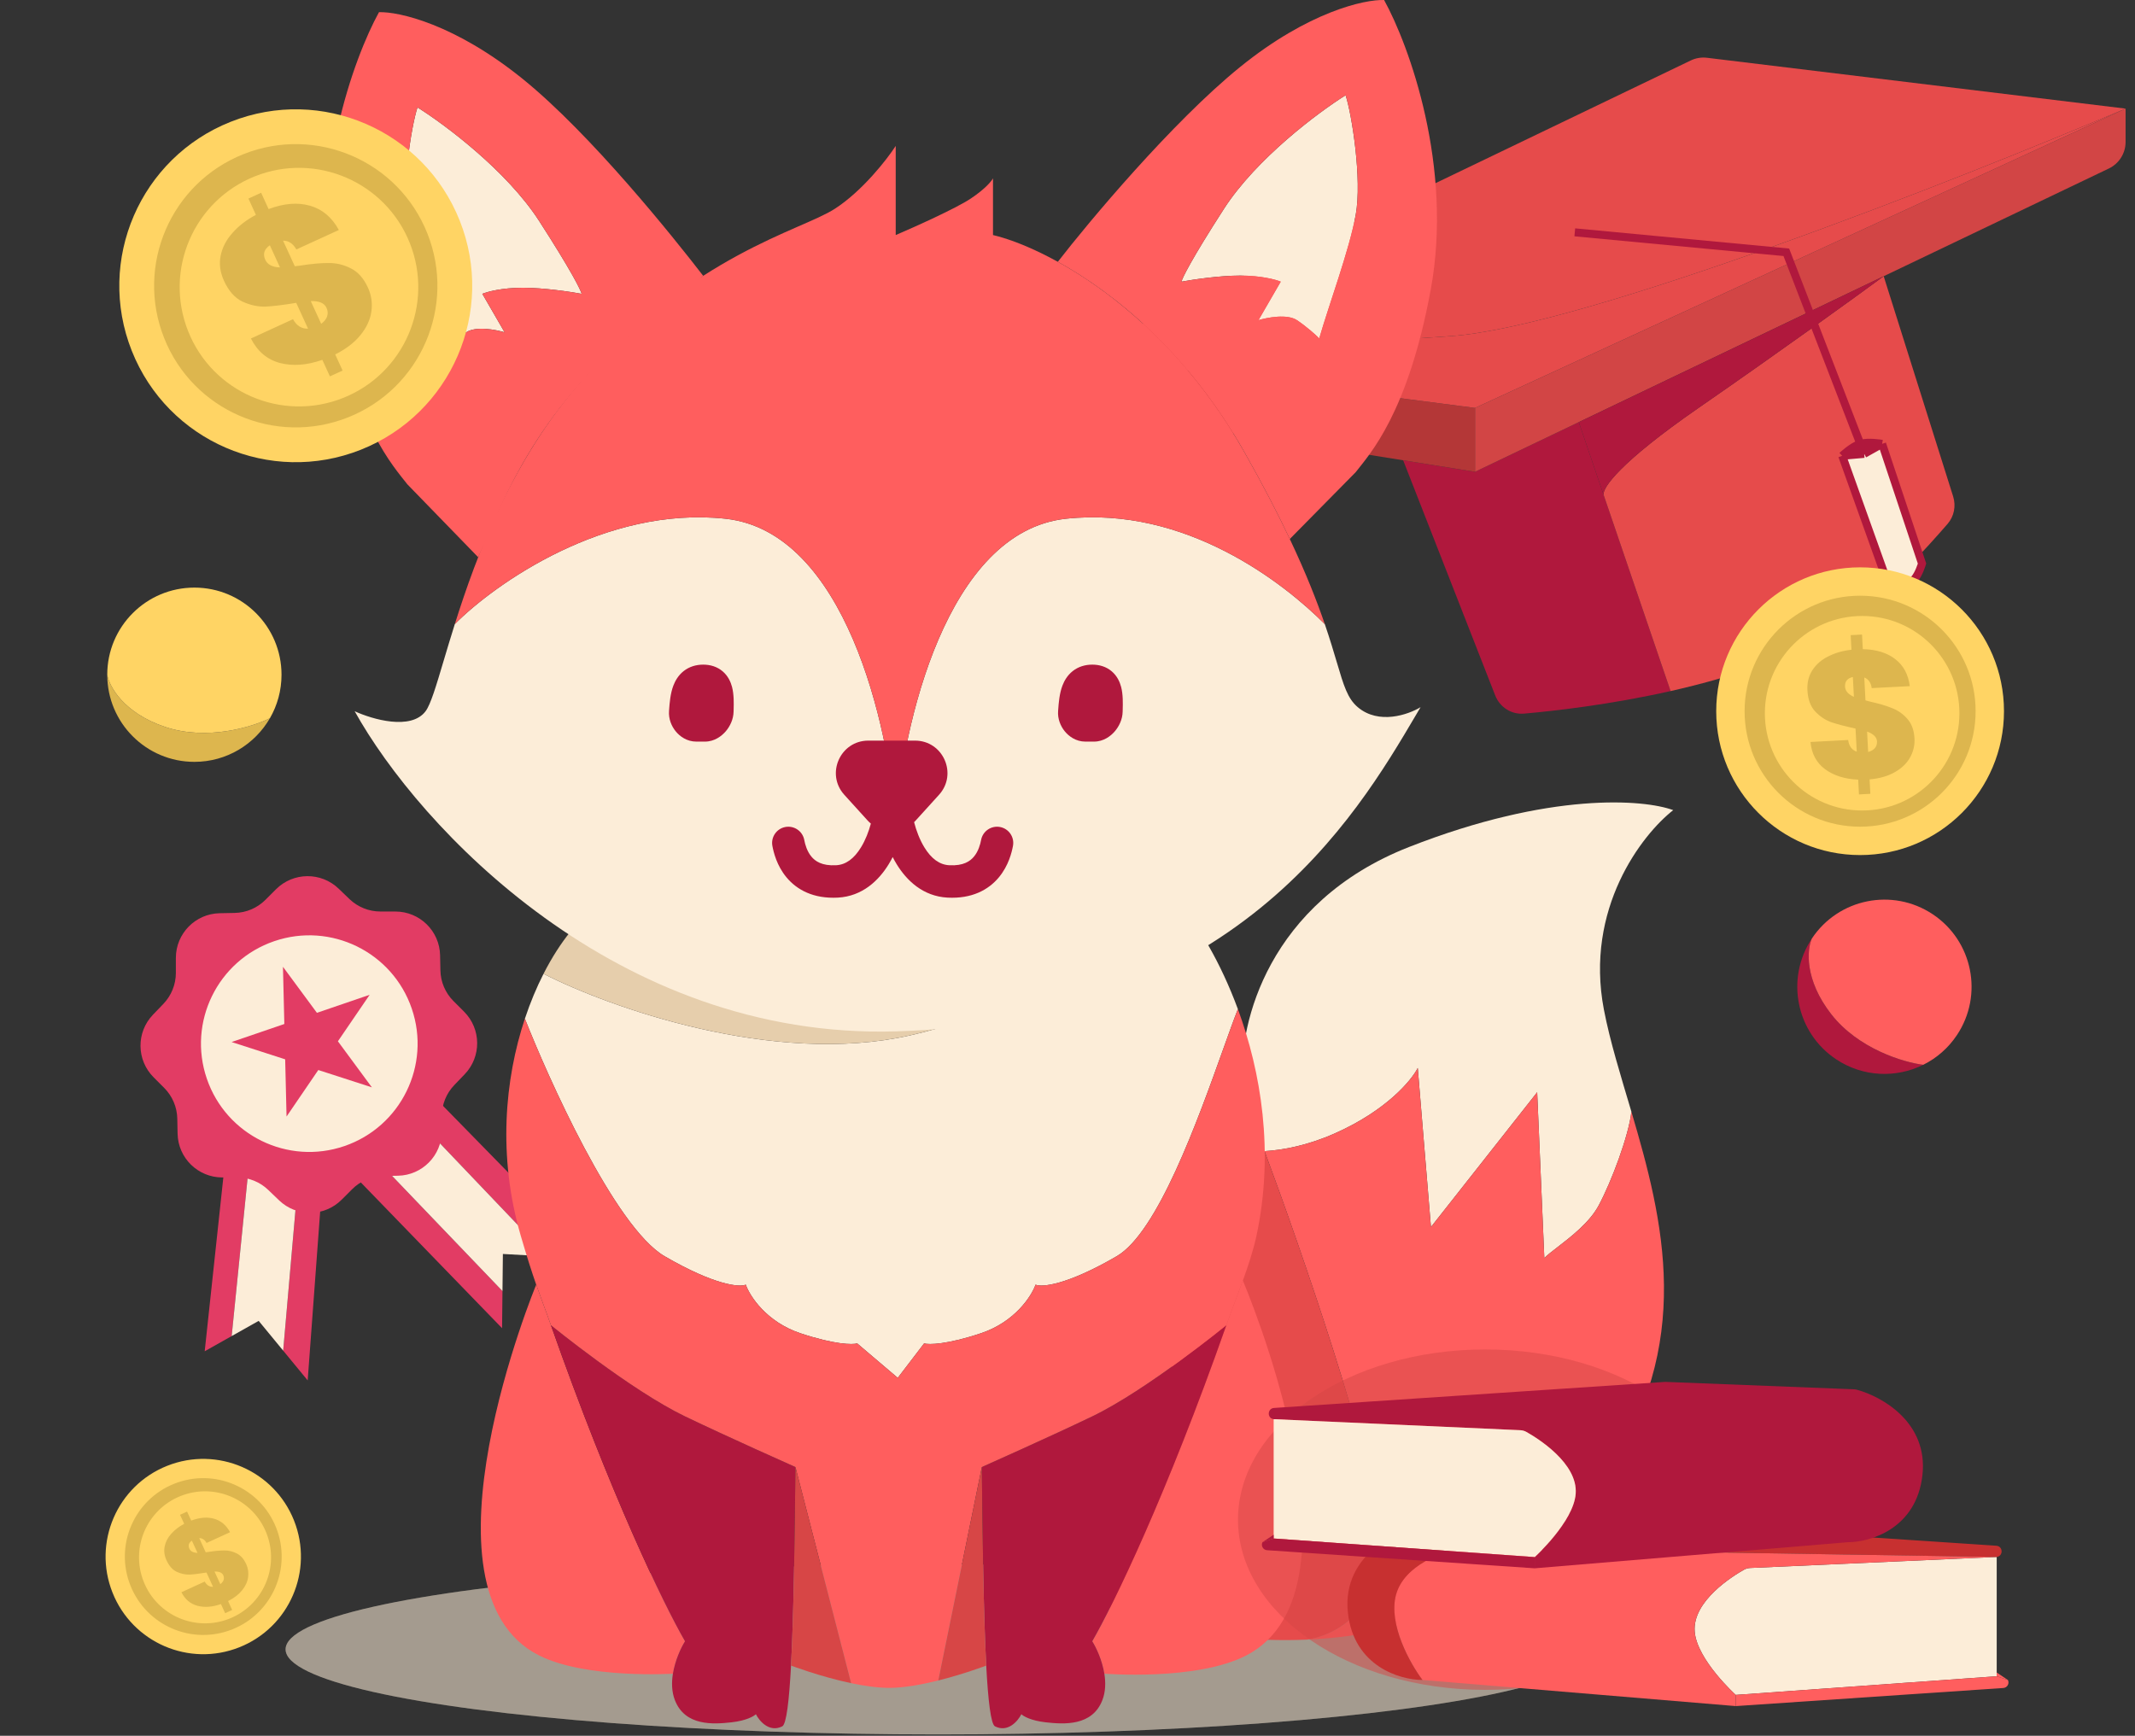 <svg width="107" height="87" viewBox="0 0 107 87" fill="none" xmlns="http://www.w3.org/2000/svg">
<rect x="0" y="0" width="107" height="87" fill="#333333" stroke="none"/>
<g opacity="0.75">
<ellipse cx="47.014" cy="82.669" rx="32.702" ry="4.265" fill="#FCEDD8"/>
<ellipse cx="47.014" cy="82.669" rx="32.702" ry="4.265" fill="black" fill-opacity="0.2"/>
</g>
<path d="M73.923 23.647L70.322 23.07L74.936 34.858C75.167 35.449 75.751 35.824 76.383 35.768C77.854 35.639 80.678 35.324 83.724 34.638L80.383 24.847L80.367 24.801L79.124 21.158L73.923 23.647Z" fill="#B0183D"/>
<path d="M106.528 5.444L73.923 20.446V23.647L79.124 21.158L94.405 13.845L105.691 8.445C106.202 8.2 106.528 7.684 106.528 7.117V5.444Z" fill="#D24545"/>
<path d="M73.923 20.446L53.92 17.846V19.191C53.92 19.914 54.446 20.53 55.16 20.645L70.322 23.07L73.923 23.647V20.446Z" fill="#B43737"/>
<path fill-rule="evenodd" clip-rule="evenodd" d="M53.92 17.846L84.737 3.03C84.99 2.908 85.273 2.862 85.552 2.896L106.528 5.444C98.06 9.045 79.444 16.366 72.723 16.846C66.002 17.326 57.387 17.712 53.92 17.846Z" fill="#E64B4B"/>
<path d="M53.92 17.846L73.923 20.446L106.528 5.444C98.06 9.045 79.444 16.366 72.723 16.846C66.002 17.326 57.387 17.712 53.92 17.846Z" fill="#E64B4B"/>
<path fill-rule="evenodd" clip-rule="evenodd" d="M80.367 24.801L80.383 24.847L83.724 34.638C86.915 33.92 90.349 32.795 92.726 31.048C94.521 29.728 96.648 27.366 97.609 26.256C97.935 25.878 98.036 25.36 97.886 24.884L94.405 13.845C93.045 14.845 89.285 17.566 85.124 20.446C81.167 23.186 80.309 24.454 80.367 24.801Z" fill="#E64B4B"/>
<path d="M94.405 13.845L79.124 21.158L80.367 24.801C80.309 24.454 81.167 23.186 85.124 20.446C89.285 17.566 93.045 14.845 94.405 13.845Z" fill="#B0183D"/>
<path d="M93.427 22.749L92.326 22.846L94.544 29.047C94.544 29.047 95.483 29.515 95.926 29.047C96.166 28.794 96.326 28.247 96.326 28.247L94.326 22.246L93.427 22.749Z" fill="#FCEDD8"/>
<path d="M93.232 22.246L93.427 22.749L94.326 22.246C94.326 22.246 93.641 22.123 93.232 22.246Z" fill="#B0183D"/>
<path d="M93.427 22.749L93.232 22.246C92.826 22.369 92.326 22.846 92.326 22.846L93.427 22.749Z" fill="#B0183D"/>
<path d="M78.924 11.645L89.525 12.645L93.427 22.749M93.427 22.749L92.326 22.846M93.427 22.749L94.326 22.246M93.427 22.749L93.232 22.246M92.326 22.846L94.544 29.047C94.544 29.047 95.483 29.515 95.926 29.047C96.166 28.794 96.326 28.247 96.326 28.247L94.326 22.246M92.326 22.846C92.326 22.846 92.826 22.369 93.232 22.246M94.326 22.246C94.326 22.246 93.641 22.123 93.232 22.246" stroke="#B0183D" stroke-width="0.4"/>
<path d="M10.259 67.728L11.456 56.561L12.638 56.77L11.611 66.967L10.259 67.728Z" fill="#E23C64"/>
<path d="M16.291 57.417L15.42 69.189L14.192 67.697L15.109 57.208L16.291 57.417Z" fill="#E23C64"/>
<path d="M25.162 66.572L16.291 57.417L17.28 56.465L25.183 64.712L25.162 66.572Z" fill="#E23C64"/>
<path d="M20.337 53.522L29.711 63.102L27.457 62.977L19.348 54.474L20.337 53.522Z" fill="#E23C64"/>
<path d="M27.457 62.977L25.203 62.852L25.183 64.712L17.28 56.465L19.348 54.474L27.457 62.977Z" fill="#FCEDD8"/>
<path d="M14.192 67.697L12.964 66.205L11.611 66.967L12.638 56.77L15.109 57.208L14.192 67.697Z" fill="#FCEDD8"/>
<path d="M16.97 44.54C16.09 43.696 14.698 43.709 13.835 44.57L13.301 45.104C12.892 45.512 12.341 45.747 11.764 45.758L11.009 45.773C9.79 45.798 8.815 46.792 8.814 48.011L8.814 48.766C8.813 49.344 8.589 49.899 8.189 50.316L7.666 50.86C6.822 51.739 6.835 53.132 7.697 53.995L8.23 54.529C8.638 54.938 8.873 55.489 8.885 56.066L8.9 56.821C8.924 58.04 9.919 59.015 11.137 59.016L11.892 59.016C12.47 59.017 13.025 59.24 13.442 59.641L13.987 60.164C14.866 61.008 16.259 60.995 17.121 60.133L17.655 59.6C18.064 59.191 18.615 58.957 19.193 58.945L19.947 58.93C21.166 58.906 22.141 57.911 22.142 56.693L22.142 55.938C22.143 55.36 22.367 54.804 22.767 54.388L23.29 53.843C24.134 52.964 24.121 51.572 23.26 50.709L22.726 50.175C22.318 49.766 22.083 49.215 22.072 48.637L22.056 47.883C22.032 46.664 21.038 45.689 19.819 45.688L19.064 45.687C18.486 45.687 17.931 45.463 17.514 45.063L16.97 44.54Z" fill="#E23C64"/>
<circle cx="5.428" cy="5.428" r="5.428" transform="matrix(-0.946 0.324 0.324 0.946 18.877 45.416)" fill="#FCEDD8"/>
<path d="M14.181 48.458L14.25 51.325L11.607 52.229L14.292 53.096L14.361 55.963L15.952 53.632L18.637 54.5L16.935 52.192L18.526 49.861L15.883 50.765L14.181 48.458Z" fill="#E23C64"/>
<path d="M70.61 42.456C63.531 45.236 62.101 51.359 62.271 54.072C62.103 54.687 61.808 55.891 61.459 57.536C61.812 57.649 62.484 57.751 63.375 57.698C64.335 57.641 65.549 57.405 66.891 56.811C69.479 55.666 70.745 54.145 71.054 53.528L71.715 61.501L77.039 54.745L77.397 63.056C77.54 62.908 77.78 62.723 78.064 62.505C78.74 61.983 79.663 61.271 80.116 60.43C80.757 59.24 81.631 56.914 81.761 55.721C81.224 53.909 80.688 52.196 80.383 50.606C79.411 45.538 82.294 41.828 83.857 40.606C82.39 40.064 77.688 39.676 70.61 42.456Z" fill="#FCEDD8"/>
<path fill-rule="evenodd" clip-rule="evenodd" d="M63.375 57.698C65.169 62.511 68.839 73.087 69.164 76.881C69.489 80.676 66.862 81.996 65.507 82.182C70.93 81.945 76.312 79.884 80.406 73.988C84.962 67.427 83.362 61.13 81.761 55.721C81.631 56.914 80.757 59.24 80.116 60.43C79.663 61.271 78.74 61.983 78.064 62.505C77.78 62.723 77.54 62.908 77.397 63.056L77.039 54.745L71.715 61.501L71.054 53.528C70.745 54.145 69.479 55.666 66.891 56.811C65.549 57.405 64.335 57.641 63.375 57.698Z" fill="#FF5E5E"/>
<path d="M60.249 64.154C59.273 70.415 50.045 79.893 57.722 81.467C60.231 81.982 62.874 82.297 65.507 82.182C66.862 81.996 69.489 80.676 69.164 76.881C68.839 73.087 65.169 62.511 63.375 57.698C62.484 57.751 61.812 57.649 61.459 57.536C61.087 59.297 60.653 61.564 60.249 64.154Z" fill="#E64B4B"/>
<path fill-rule="evenodd" clip-rule="evenodd" d="M62.461 82.975C68.907 79.639 62.288 64.186 62.288 64.186C62.166 64.523 62.039 64.859 61.915 65.19C61.756 65.612 61.6 66.025 61.461 66.421C58.471 74.919 55.817 80.405 54.742 82.264C54.947 82.592 55.239 83.214 55.347 83.889C55.347 83.889 59.973 84.262 62.461 82.975ZM33.724 83.889C33.724 83.889 29.379 84.162 27.017 82.975C20.531 79.716 26.873 64.39 26.873 64.39C27.002 64.758 27.12 65.077 27.24 65.403C27.358 65.719 27.477 66.041 27.61 66.421C30.6 74.919 33.254 80.405 34.329 82.264C34.124 82.592 33.833 83.214 33.724 83.889Z" fill="#FF5E5E"/>
<path d="M52.406 86.326C53.32 86.428 54.742 86.529 55.25 85.209C55.41 84.792 55.418 84.329 55.347 83.889C55.239 83.214 54.947 82.592 54.742 82.264C55.817 80.405 58.471 74.919 61.461 66.421C61.461 66.421 57.484 69.671 54.742 70.991C52.629 72.008 49.206 73.531 49.206 73.531C49.191 72.126 49.226 74.659 49.206 73.531C49.244 76.959 49.286 80.856 49.427 83.483C49.521 85.237 49.658 86.425 49.867 86.529C50.517 86.855 51.018 86.259 51.188 85.92C51.289 86.022 51.675 86.245 52.406 86.326Z" fill="#B0183D"/>
<path d="M33.821 85.209C34.329 86.529 35.751 86.428 36.665 86.326C37.396 86.245 37.782 86.022 37.883 85.92C38.053 86.259 38.554 86.855 39.204 86.529C39.413 86.425 39.55 85.237 39.644 83.483C39.785 80.856 39.827 76.959 39.865 73.531C39.865 73.531 36.442 72.008 34.329 70.991C31.587 69.671 27.61 66.421 27.61 66.421C30.6 74.919 33.254 80.405 34.329 82.264C34.124 82.592 33.833 83.214 33.724 83.889C33.653 84.329 33.661 84.792 33.821 85.209Z" fill="#B0183D"/>
<path fill-rule="evenodd" clip-rule="evenodd" d="M26.306 51.058C26.576 50.244 26.894 49.489 27.24 48.809C30.517 50.482 38.777 53.442 45.602 51.898C52.427 50.354 56.367 46.515 57.484 44.789C57.484 43.138 60.297 45.844 62.039 50.578C61.834 51.099 61.585 51.796 61.299 52.596C60.024 56.162 58.018 61.773 55.961 62.968C53.442 64.43 52.203 64.525 51.899 64.39C51.695 64.965 50.863 66.258 49.157 66.827C47.45 67.396 46.55 67.403 46.313 67.335L44.993 69.061L42.961 67.335C42.724 67.403 41.824 67.396 40.118 66.827C38.411 66.258 37.579 64.965 37.376 64.39C37.071 64.525 35.832 64.43 33.313 62.968C30.795 61.505 27.423 53.901 26.306 51.058Z" fill="#FCEDD8"/>
<path d="M57.484 44.789L32.399 45.601C31.262 43.961 28.909 45.533 27.24 48.809C30.517 50.482 38.777 53.442 45.602 51.898C52.427 50.354 56.367 46.515 57.484 44.789Z" fill="#E6CEAC"/>
<path fill-rule="evenodd" clip-rule="evenodd" d="M26.306 51.058C25.298 54.09 24.936 57.955 26.103 61.952C26.425 63.056 26.663 63.788 26.873 64.39C27.002 64.758 27.12 65.077 27.24 65.403C27.358 65.719 27.477 66.041 27.61 66.421C27.61 66.421 31.587 69.671 34.329 70.991C36.442 72.008 39.865 73.531 39.865 73.531L42.657 84.365C43.318 84.504 43.996 84.603 44.586 84.6C45.33 84.597 46.215 84.432 47.024 84.229L49.206 73.531C49.206 73.531 52.629 72.008 54.742 70.991C57.484 69.671 61.461 66.421 61.461 66.421C61.6 66.025 61.756 65.612 61.915 65.19C62.039 64.859 62.166 64.523 62.288 64.186C62.564 63.425 62.816 62.661 62.968 61.952C63.875 57.723 63.191 53.707 62.039 50.578C61.834 51.099 61.585 51.796 61.299 52.596C60.024 56.162 58.018 61.773 55.961 62.968C53.442 64.43 52.203 64.525 51.899 64.39C51.695 64.965 50.863 66.258 49.157 66.827C47.45 67.396 46.55 67.403 46.313 67.335L44.993 69.061L42.961 67.335C42.724 67.403 41.824 67.396 40.118 66.827C38.411 66.258 37.579 64.965 37.376 64.39C37.071 64.525 35.832 64.43 33.313 62.968C30.795 61.505 27.423 53.901 26.306 51.058Z" fill="#FF5E5E"/>
<path d="M39.865 73.531C39.827 76.959 39.785 80.856 39.644 83.483C39.644 83.483 41.103 84.037 42.657 84.365L39.865 73.531Z" fill="#D74646"/>
<path d="M49.427 83.483C49.286 80.856 49.244 76.959 49.206 73.531L47.024 84.229C48.324 83.904 49.427 83.483 49.427 83.483Z" fill="#D74646"/>
<path fill-rule="evenodd" clip-rule="evenodd" d="M21.329 35.648C20.598 36.623 18.655 36.055 17.775 35.648C20.991 41.437 30.883 52.102 44.891 51.695C61.908 51.2 67.938 40.971 70.961 35.842C71.041 35.706 71.119 35.574 71.195 35.445C70.585 35.818 69.103 36.339 68.047 35.445C67.535 35.013 67.344 34.366 67 33.205C66.844 32.679 66.657 32.047 66.395 31.282C64.377 29.25 59.434 25.35 53.422 26C47.41 26.65 45.23 36.427 44.891 41.234C44.553 36.427 42.372 26.65 36.36 26C30.348 25.35 24.811 29.25 22.794 31.282C22.587 31.938 22.406 32.545 22.244 33.087C21.858 34.386 21.582 35.312 21.329 35.648Z" fill="#FCEDD8"/>
<path d="M41.844 10.462C40.118 11.579 34.837 12.696 29.149 19.094C25.689 22.987 23.883 27.819 22.794 31.282C24.811 29.25 30.348 25.35 36.36 26C42.372 26.65 44.553 36.427 44.891 41.234C45.23 36.427 47.41 26.65 53.422 26C59.434 25.35 64.377 29.25 66.395 31.282C66.014 30.17 65.474 28.777 64.641 27.016C64.047 25.758 63.302 24.313 62.359 22.649C58.216 15.337 52.237 12.358 49.766 11.782V8.938C49.698 9.074 49.38 9.467 48.649 9.954C47.918 10.442 45.839 11.376 44.891 11.782V7.314C44.451 7.991 43.225 9.568 41.844 10.462Z" fill="#FF5E5E"/>
<path d="M61.344 10.462C62.969 7.943 66.083 5.621 67.437 4.775C67.742 5.689 68.27 8.979 67.945 10.767C67.62 12.554 66.591 15.303 66.117 16.962C65.948 16.792 65.487 16.373 65 16.048C64.512 15.723 63.51 15.912 63.07 16.048L64.187 14.118C63.95 14.016 63.212 13.813 62.156 13.813C61.1 13.813 59.753 14.016 59.211 14.118C59.245 13.949 59.719 12.98 61.344 10.462Z" fill="#FCEDD8"/>
<path fill-rule="evenodd" clip-rule="evenodd" d="M53.016 13.122C55.854 14.691 59.533 17.662 62.359 22.649C63.302 24.313 64.047 25.758 64.641 27.016L67.945 23.665C68.656 22.75 70.565 20.699 71.703 14.524C72.84 8.349 70.619 2.269 69.367 0.001C68.385 -0.033 65.569 0.59 62.156 3.353C58.744 6.115 54.505 11.193 53.016 13.122ZM61.344 10.462C62.969 7.943 66.083 5.621 67.437 4.775C67.742 5.689 68.27 8.979 67.945 10.767C67.62 12.554 66.591 15.303 66.117 16.962C65.948 16.792 65.487 16.373 65 16.048C64.512 15.723 63.51 15.912 63.07 16.048L64.187 14.118C63.95 14.016 63.212 13.813 62.156 13.813C61.1 13.813 59.753 14.016 59.211 14.118C59.245 13.949 59.719 12.98 61.344 10.462Z" fill="#FF5E5E"/>
<path d="M27.017 11.071C25.392 8.553 22.277 6.23 20.923 5.384C20.619 6.298 20.09 9.588 20.415 11.376C20.74 13.163 21.77 15.912 22.243 17.571C22.413 17.402 22.873 16.982 23.36 16.657C23.848 16.332 24.85 16.522 25.29 16.657L24.173 14.727C24.41 14.626 25.148 14.423 26.204 14.423C27.26 14.423 28.608 14.626 29.149 14.727C29.116 14.558 28.642 13.59 27.017 11.071Z" fill="#FCEDD8"/>
<path fill-rule="evenodd" clip-rule="evenodd" d="M35.243 13.825C32.196 16.352 28.949 18.373 26.123 23.36C25.18 25.024 24.56 26.672 23.965 27.93L20.415 24.274C19.704 23.36 17.795 21.308 16.658 15.134C15.52 8.959 17.741 2.879 18.994 0.611C19.975 0.577 22.792 1.2 26.204 3.962C29.617 6.724 33.753 11.895 35.243 13.825ZM27.017 11.071C25.392 8.553 22.277 6.23 20.923 5.384C20.619 6.298 20.09 9.588 20.415 11.376C20.74 13.163 21.77 15.912 22.243 17.571C22.413 17.402 22.873 16.982 23.36 16.657C23.848 16.332 24.85 16.522 25.29 16.657L24.173 14.727C24.41 14.626 25.148 14.423 26.204 14.423C27.26 14.423 28.608 14.626 29.149 14.727C29.116 14.558 28.642 13.59 27.017 11.071Z" fill="#FF5E5E"/>
<path fill-rule="evenodd" clip-rule="evenodd" d="M34.263 33.636C34.544 33.414 34.883 33.313 35.243 33.313C35.593 33.313 35.939 33.41 36.221 33.652C36.492 33.885 36.621 34.181 36.686 34.425C36.788 34.807 36.776 35.267 36.768 35.555V35.555V35.555C36.767 35.597 36.766 35.635 36.765 35.669C36.758 36.057 36.583 36.408 36.376 36.651C36.174 36.888 35.813 37.171 35.328 37.171H34.895C34.423 37.171 34.067 36.906 33.863 36.654C33.656 36.4 33.499 36.034 33.53 35.633L33.536 35.547C33.559 35.244 33.593 34.765 33.748 34.362C33.84 34.122 33.994 33.848 34.263 33.636ZM53.762 33.636C54.043 33.414 54.382 33.313 54.742 33.313C55.092 33.313 55.439 33.41 55.721 33.652C55.992 33.885 56.121 34.181 56.186 34.425C56.288 34.807 56.275 35.267 56.267 35.555C56.266 35.597 56.265 35.635 56.264 35.669C56.258 36.057 56.082 36.408 55.875 36.651C55.674 36.888 55.313 37.171 54.828 37.171H54.394C53.923 37.171 53.567 36.906 53.362 36.654C53.156 36.4 52.998 36.034 53.029 35.633L53.036 35.547C53.058 35.244 53.093 34.765 53.247 34.362C53.339 34.122 53.493 33.848 53.762 33.636ZM43.484 41.127C43.535 41.182 43.589 41.234 43.645 41.281C43.537 41.682 43.375 42.104 43.154 42.466C42.806 43.038 42.392 43.342 41.903 43.368C41.187 43.406 40.853 43.161 40.666 42.936C40.444 42.669 40.349 42.325 40.307 42.1C40.224 41.659 39.8 41.369 39.359 41.451C38.918 41.534 38.627 41.959 38.71 42.4C38.769 42.717 38.929 43.388 39.417 43.975C39.941 44.605 40.775 45.055 41.989 44.991C43.22 44.926 44.043 44.13 44.542 43.312C44.612 43.196 44.678 43.078 44.739 42.958C44.8 43.078 44.865 43.196 44.936 43.312C45.435 44.13 46.257 44.926 47.489 44.991C48.703 45.055 49.536 44.605 50.06 43.975C50.549 43.388 50.708 42.717 50.767 42.4C50.85 41.959 50.56 41.534 50.119 41.451C49.678 41.369 49.253 41.659 49.17 42.1C49.128 42.325 49.034 42.669 48.811 42.936C48.624 43.161 48.29 43.406 47.574 43.368C47.085 43.342 46.672 43.038 46.323 42.466C46.089 42.081 45.92 41.629 45.812 41.208C45.84 41.182 45.866 41.155 45.891 41.127L47.06 39.838C48.008 38.794 47.267 37.121 45.857 37.121H43.519C42.109 37.121 41.368 38.794 42.315 39.838L43.484 41.127Z" fill="#B0183D"/>
<ellipse opacity="0.5" cx="74.435" cy="76.169" rx="12.39" ry="8.531" fill="#D74646"/>
<path d="M84.933 81.775C84.818 80.242 86.849 78.99 87.409 78.675C87.501 78.623 87.604 78.596 87.711 78.591L100.069 78.038V83.831V84.018L86.989 84.952C86.989 84.952 85.039 83.188 84.933 81.775Z" fill="#FCEDD8"/>
<path d="M86.989 84.952L100.069 84.018L100.63 84.204C100.719 84.382 100.598 84.593 100.4 84.606L86.989 85.513V84.952Z" fill="#FF5E5E"/>
<path d="M100.63 84.204L100.069 84.018V83.831L100.63 84.204Z" fill="#FF5E5E"/>
<path d="M80.448 76.169L100.051 77.476C100.391 77.499 100.407 77.993 100.069 78.038L73.216 77.608L68.951 77.539C69.585 77.023 70.308 76.708 70.843 76.562C70.893 76.549 70.944 76.542 70.995 76.54L80.448 76.169Z" fill="#C73030"/>
<path fill-rule="evenodd" clip-rule="evenodd" d="M87.711 78.591C87.604 78.596 87.501 78.623 87.409 78.675C86.849 78.99 84.818 80.242 84.933 81.775C85.039 83.188 86.989 84.952 86.989 84.952V85.513L71.292 84.204C70.681 83.395 69.56 81.406 69.966 79.927C70.373 78.448 72.302 77.764 73.216 77.608L100.069 78.038L87.711 78.591Z" fill="#FF5E5E"/>
<path d="M71.292 84.204C70.171 84.204 67.853 83.532 67.554 80.841C67.385 79.319 68.085 78.243 68.951 77.539L73.216 77.608C72.302 77.764 70.373 78.448 69.966 79.927C69.56 81.406 70.681 83.395 71.292 84.204Z" fill="#C73030"/>
<path d="M76.191 71.685C76.297 71.69 76.4 71.717 76.493 71.769C77.053 72.084 79.083 73.336 78.969 74.869C78.863 76.282 76.913 78.046 76.913 78.046V78.607L92.61 77.299C93.731 77.299 96.048 76.626 96.347 73.935C96.641 71.296 94.322 69.999 93.058 69.656C93.008 69.643 92.958 69.636 92.907 69.634L83.453 69.263L63.851 70.57C63.511 70.593 63.494 71.087 63.832 71.132L76.191 71.685Z" fill="#B0183D"/>
<path d="M78.969 74.869C79.083 73.336 77.053 72.084 76.493 71.769C76.4 71.717 76.297 71.69 76.191 71.685L63.832 71.132V76.925V77.112L76.913 78.046C76.913 78.046 78.863 76.282 78.969 74.869Z" fill="#FCEDD8"/>
<path d="M76.913 78.046L63.832 77.112L63.272 77.299C63.183 77.476 63.303 77.687 63.502 77.7L76.913 78.607V78.046Z" fill="#B0183D"/>
<path d="M63.272 77.299L63.832 77.112V76.925L63.272 77.299Z" fill="#B0183D"/>
<path d="M5.375 33.819C5.375 36.231 7.33 38.186 9.742 38.186C11.36 38.186 12.772 37.306 13.527 35.999C12.653 36.437 10.382 37.138 8.286 36.439C6.19 35.741 5.472 34.401 5.375 33.819Z" fill="#DDB64E"/>
<path d="M9.742 29.452C7.33 29.452 5.375 31.407 5.375 33.819C5.472 34.401 6.19 35.741 8.286 36.439C10.382 37.138 12.653 36.437 13.527 35.999C13.897 35.358 14.109 34.613 14.109 33.819C14.109 31.407 12.154 29.452 9.742 29.452Z" fill="#FFD464"/>
<path d="M90.805 47.042C89.47 49.051 90.016 51.762 92.025 53.096C93.373 53.992 95.036 54.041 96.388 53.37C95.418 53.251 93.139 52.578 91.779 50.836C90.42 49.094 90.563 47.581 90.805 47.042Z" fill="#B0183D"/>
<path d="M96.859 45.822C94.85 44.487 92.14 45.033 90.805 47.042C90.563 47.581 90.42 49.094 91.779 50.836C93.139 52.578 95.418 53.251 96.388 53.37C97.051 53.04 97.64 52.538 98.079 51.876C99.414 49.867 98.868 47.157 96.859 45.822Z" fill="#FF5E5E"/>
<circle cx="93.223" cy="35.647" r="7.211" fill="#FFD464"/>
<circle cx="93.223" cy="35.647" r="5.789" fill="#DDB64E"/>
<circle cx="93.325" cy="35.749" r="4.875" fill="#FFD464"/>
<path d="M95.949 37.017C95.966 37.361 95.889 37.682 95.718 37.981C95.552 38.273 95.295 38.517 94.949 38.71C94.608 38.903 94.192 39.021 93.698 39.065L93.736 39.788L93.166 39.818L93.128 39.077C92.462 39.051 91.909 38.877 91.469 38.556C91.035 38.234 90.791 37.778 90.736 37.189L92.625 37.09C92.665 37.396 92.809 37.591 93.055 37.675L92.994 36.518C92.481 36.406 92.076 36.3 91.781 36.2C91.486 36.095 91.216 35.916 90.974 35.662C90.737 35.409 90.606 35.053 90.583 34.595C90.563 34.215 90.645 33.881 90.83 33.594C91.02 33.3 91.286 33.068 91.627 32.9C91.969 32.725 92.356 32.614 92.789 32.567L92.751 31.835L93.32 31.805L93.358 32.537C94.03 32.551 94.57 32.716 94.98 33.033C95.395 33.35 95.639 33.803 95.712 34.391L93.805 34.49C93.766 34.215 93.642 34.037 93.432 33.957L93.492 35.105L93.722 35.166C94.162 35.264 94.527 35.371 94.817 35.489C95.113 35.601 95.371 35.781 95.589 36.029C95.807 36.272 95.927 36.601 95.949 37.017ZM92.468 34.415C92.479 34.632 92.627 34.803 92.912 34.927L92.86 33.932C92.585 33.995 92.454 34.156 92.468 34.415ZM93.627 37.691C93.77 37.653 93.881 37.59 93.961 37.501C94.041 37.406 94.077 37.293 94.07 37.16C94.059 36.949 93.894 36.785 93.573 36.669L93.627 37.691Z" fill="#DDB64E"/>
<circle cx="10.187" cy="78.018" r="4.894" transform="rotate(-21.637 10.187 78.018)" fill="#FFD464"/>
<circle cx="10.187" cy="78.018" r="3.929" transform="rotate(-21.637 10.187 78.018)" fill="#DDB64E"/>
<circle cx="10.276" cy="78.057" r="3.308" transform="rotate(-21.637 10.276 78.057)" fill="#FFD464"/>
<path d="M12.338 78.394C12.435 78.606 12.467 78.828 12.433 79.06C12.402 79.286 12.301 79.504 12.131 79.712C11.964 79.919 11.731 80.098 11.431 80.249L11.635 80.696L11.283 80.857L11.073 80.399C10.647 80.55 10.255 80.579 9.897 80.486C9.542 80.391 9.274 80.165 9.092 79.807L10.26 79.272C10.361 79.455 10.501 79.542 10.677 79.534L10.349 78.819C9.997 78.876 9.716 78.911 9.504 78.922C9.292 78.929 9.077 78.883 8.86 78.784C8.647 78.684 8.476 78.492 8.346 78.209C8.239 77.974 8.207 77.743 8.252 77.516C8.298 77.282 8.408 77.07 8.581 76.878C8.753 76.682 8.969 76.515 9.231 76.377L9.023 75.925L9.375 75.764L9.583 76.216C10.01 76.057 10.392 76.026 10.73 76.123C11.071 76.219 11.338 76.444 11.531 76.797L10.353 77.337C10.259 77.172 10.137 77.091 9.985 77.093L10.309 77.803L10.47 77.783C10.772 77.735 11.029 77.712 11.242 77.713C11.457 77.71 11.664 77.759 11.864 77.861C12.062 77.959 12.22 78.137 12.338 78.394ZM9.491 77.624C9.552 77.758 9.688 77.828 9.899 77.835L9.617 77.221C9.46 77.329 9.417 77.463 9.491 77.624ZM11.041 79.4C11.122 79.341 11.177 79.273 11.205 79.197C11.232 79.117 11.226 79.036 11.189 78.954C11.129 78.824 10.983 78.762 10.752 78.769L11.041 79.4Z" fill="#DDB64E"/>
<circle cx="14.823" cy="14.323" r="8.842" transform="rotate(-21.637 14.823 14.323)" fill="#FFD464"/>
<circle cx="14.823" cy="14.323" r="7.098" transform="rotate(-21.637 14.823 14.323)" fill="#DDB64E"/>
<circle cx="14.984" cy="14.392" r="5.978" transform="rotate(-21.637 14.984 14.392)" fill="#FFD464"/>
<path d="M18.439 14.413C18.615 14.797 18.672 15.198 18.612 15.616C18.555 16.025 18.372 16.418 18.065 16.795C17.764 17.169 17.342 17.492 16.8 17.765L17.17 18.573L16.534 18.864L16.155 18.036C15.384 18.308 14.675 18.36 14.028 18.193C13.389 18.022 12.904 17.613 12.575 16.966L14.684 15.999C14.868 16.33 15.12 16.488 15.438 16.472L14.846 15.18C14.21 15.285 13.701 15.347 13.32 15.367C12.935 15.38 12.547 15.297 12.156 15.119C11.771 14.937 11.462 14.59 11.228 14.079C11.033 13.655 10.976 13.237 11.057 12.826C11.14 12.405 11.339 12.021 11.652 11.674C11.962 11.32 12.353 11.019 12.825 10.77L12.451 9.953L13.087 9.661L13.461 10.479C14.233 10.19 14.924 10.134 15.534 10.311C16.15 10.484 16.633 10.89 16.982 11.527L14.853 12.503C14.684 12.206 14.462 12.059 14.187 12.063L14.775 13.345L15.064 13.31C15.61 13.223 16.075 13.181 16.459 13.184C16.847 13.177 17.221 13.266 17.582 13.45C17.941 13.628 18.226 13.949 18.439 14.413ZM13.295 13.021C13.406 13.264 13.652 13.391 14.032 13.404L13.524 12.294C13.239 12.49 13.163 12.732 13.295 13.021ZM16.097 16.231C16.243 16.124 16.342 16.001 16.393 15.864C16.441 15.72 16.431 15.574 16.363 15.426C16.255 15.19 15.992 15.079 15.575 15.091L16.097 16.231Z" fill="#DDB64E"/>
</svg>
